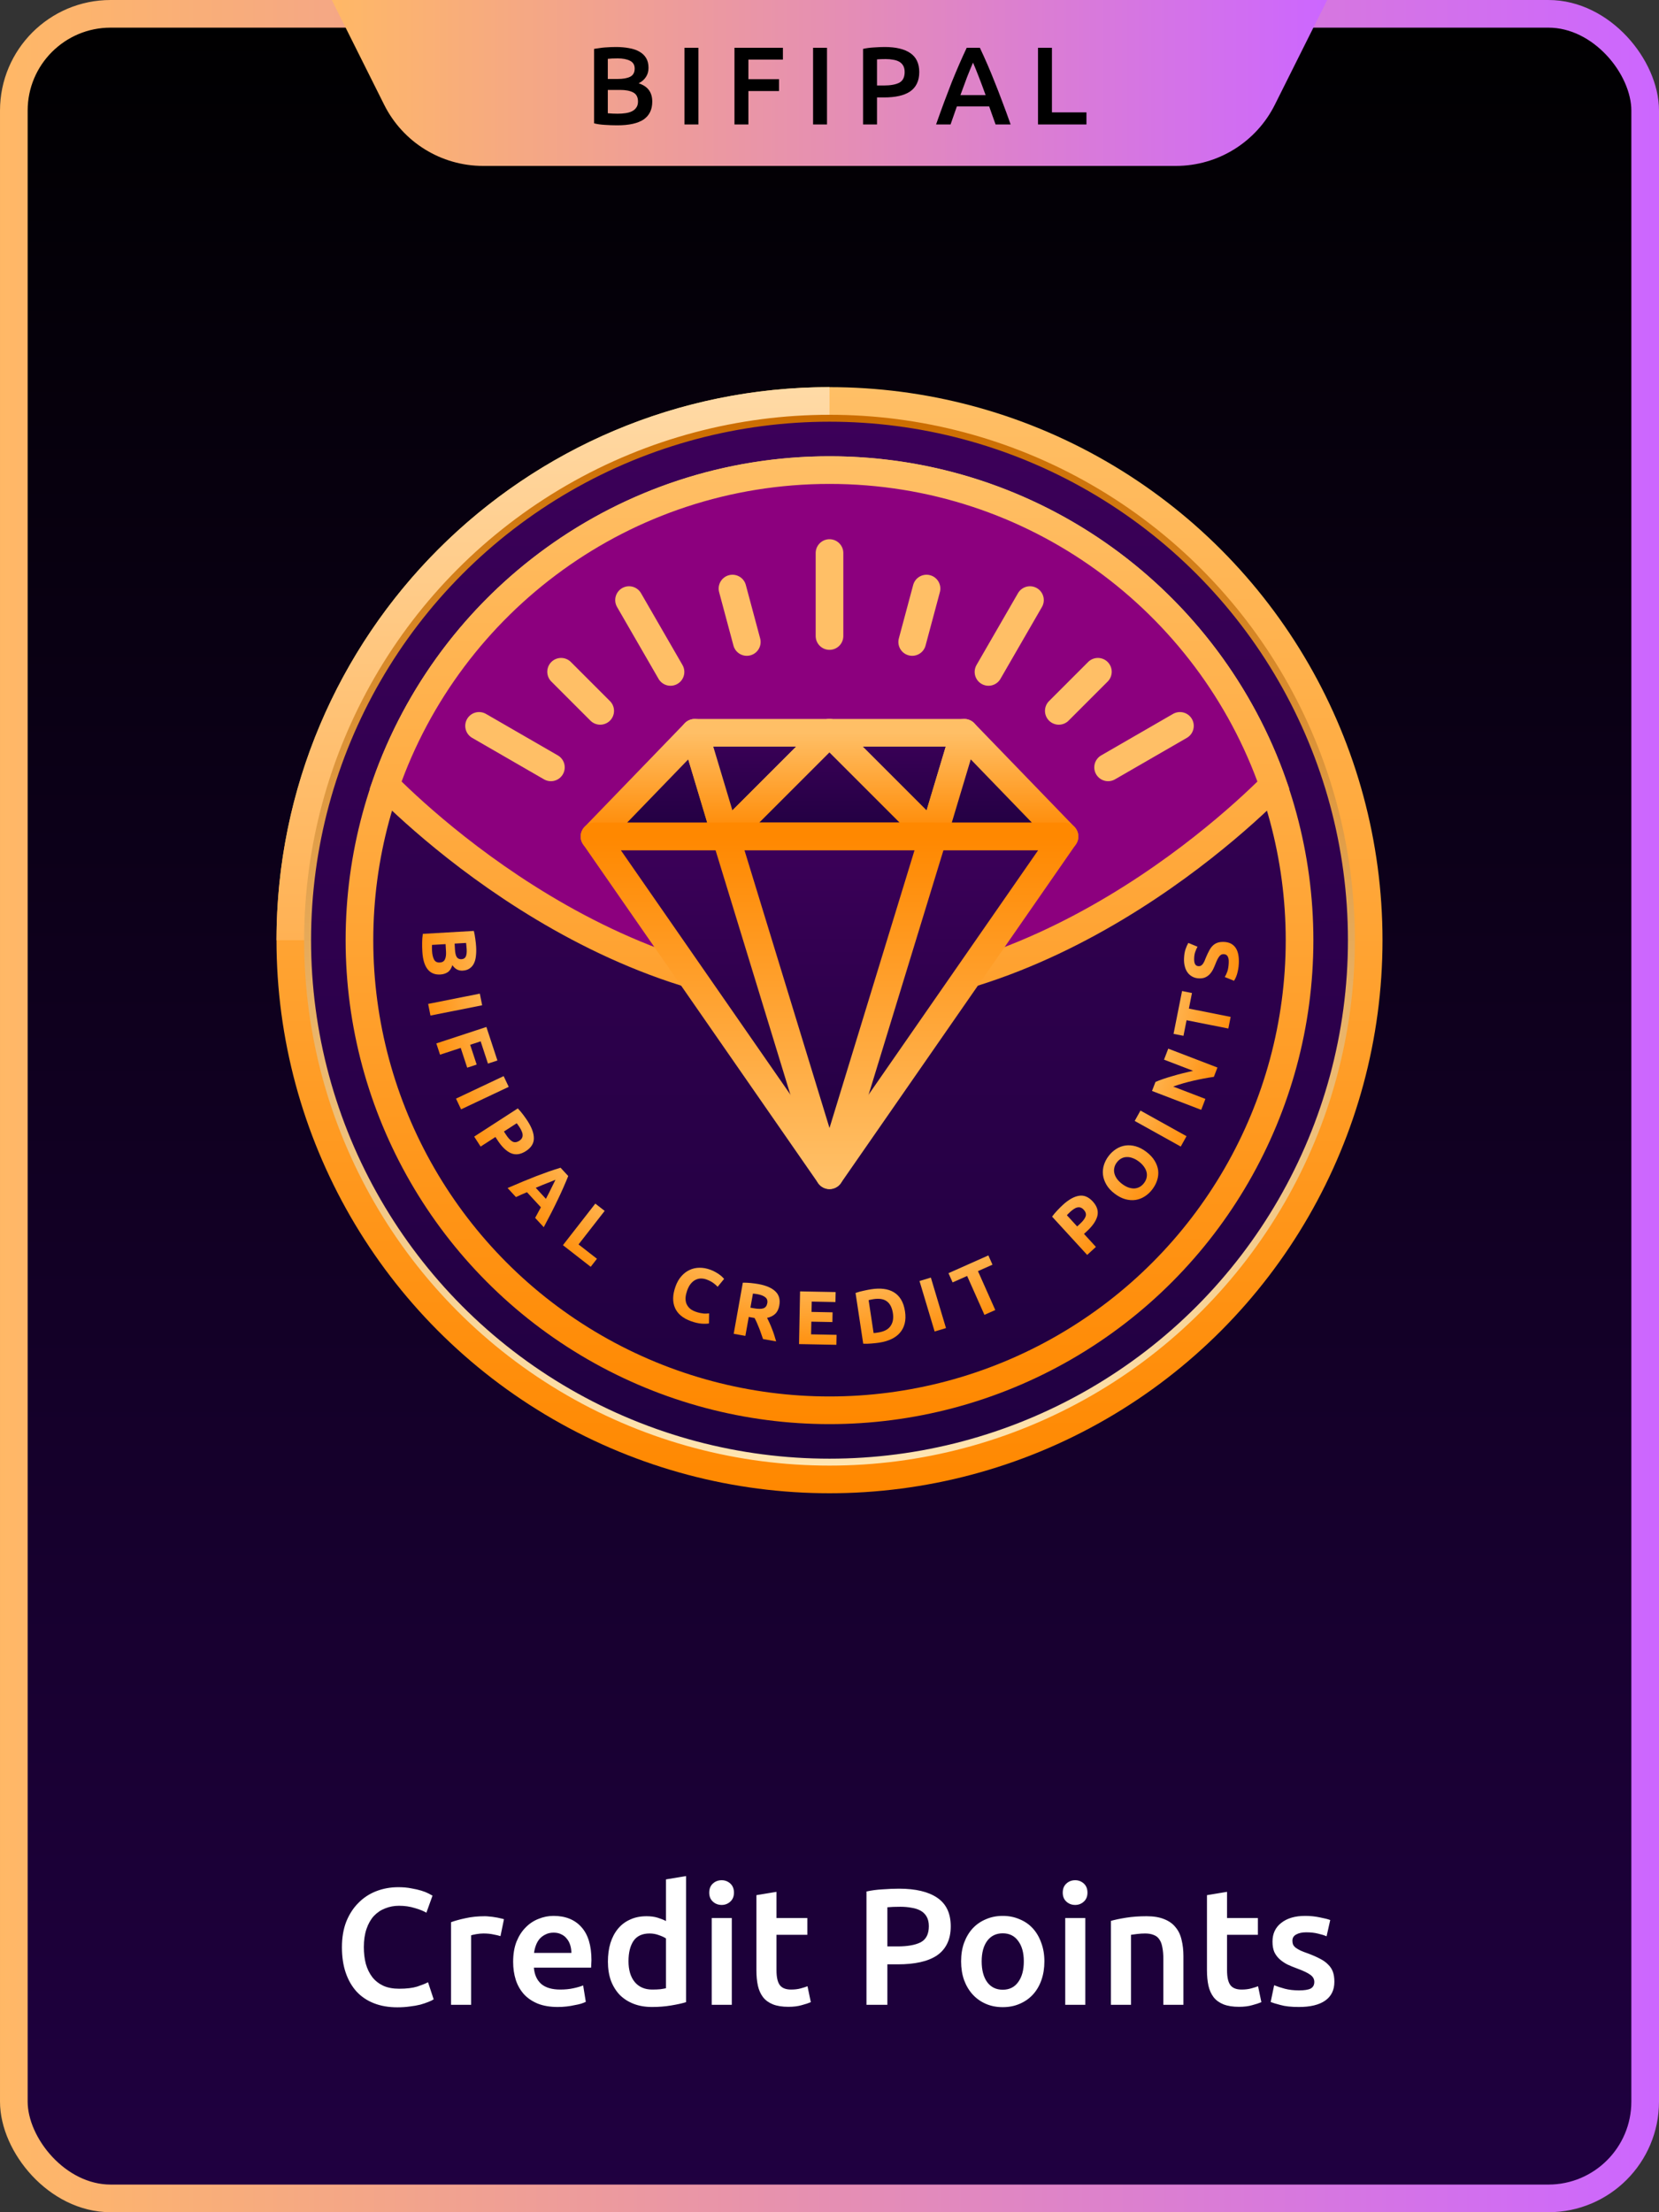 <svg width="120" height="160" viewBox="0 0 120 160" fill="none" xmlns="http://www.w3.org/2000/svg">
<rect x="0" y="0" width="120" height="160" fill="#333333" stroke="none"/>
<rect x="1" y="1" width="118" height="158" rx="7" fill="url(#paint0_linear_96_374)" stroke="url(#paint1_linear_96_374)" stroke-width="2"/>
<g clip-path="url(#clip0_96_374)">
<circle cx="60" cy="68" r="40" fill="url(#paint2_linear_96_374)"/>
<path d="M60 68H20C20 45.909 37.909 28 60 28V68Z" fill="url(#paint3_linear_96_374)"/>
<circle cx="60" cy="68" r="37.75" fill="url(#paint4_linear_96_374)" stroke="url(#paint5_linear_96_374)" stroke-width="0.5"/>
<circle cx="60" cy="68" r="34" fill="url(#paint6_linear_96_374)" stroke="url(#paint7_linear_96_374)" stroke-width="2"/>
<path d="M60 72C51.029 72 42.912 68.125 36.991 64.188C34.039 62.225 31.655 60.261 30.011 58.789C29.189 58.054 28.553 57.443 28.125 57.017C28.039 56.932 27.962 56.855 27.893 56.785C32.527 43.517 45.153 34 60 34C74.847 34 87.473 43.517 92.107 56.785C92.038 56.855 91.961 56.932 91.876 57.017C91.447 57.443 90.811 58.054 89.989 58.789C88.345 60.261 85.961 62.225 83.009 64.188C77.088 68.125 68.971 72 60 72Z" fill="#8C007E" stroke="url(#paint8_linear_96_374)" stroke-width="2"/>
<path d="M60 40V46" stroke="#FFBF66" stroke-width="2" stroke-linecap="round" stroke-linejoin="round"/>
<path d="M85.348 52.5L80.152 55.5" stroke="#FFBF66" stroke-width="2" stroke-linecap="round" stroke-linejoin="round"/>
<path d="M34.652 52.5L39.848 55.5" stroke="#FFBF66" stroke-width="2" stroke-linecap="round" stroke-linejoin="round"/>
<path d="M67.018 42.568L65.982 46.432" stroke="#FFBF66" stroke-width="2" stroke-linecap="round" stroke-linejoin="round"/>
<path d="M79.414 48.586L76.586 51.414" stroke="#FFBF66" stroke-width="2" stroke-linecap="round" stroke-linejoin="round"/>
<path d="M40.586 48.586L43.414 51.414" stroke="#FFBF66" stroke-width="2" stroke-linecap="round" stroke-linejoin="round"/>
<path d="M52.982 42.568L54.018 46.432" stroke="#FFBF66" stroke-width="2" stroke-linecap="round" stroke-linejoin="round"/>
<path d="M45.5 43.402L48.5 48.598" stroke="#FFBF66" stroke-width="2" stroke-linecap="round" stroke-linejoin="round"/>
<path d="M74.5 43.402L71.5 48.598" stroke="#FFBF66" stroke-width="2" stroke-linecap="round" stroke-linejoin="round"/>
<path d="M50.25 53L52.5 60.5H43L50.25 53Z" fill="url(#paint9_linear_96_374)" stroke="url(#paint10_linear_96_374)" stroke-width="2" stroke-linejoin="round"/>
<path d="M50.25 53H60L52.5 60.5L50.25 53Z" fill="url(#paint11_linear_96_374)" stroke="url(#paint12_linear_96_374)" stroke-width="2" stroke-linejoin="round"/>
<path d="M60 53L67.5 60.5H52.5L60 53Z" fill="url(#paint13_linear_96_374)" stroke="url(#paint14_linear_96_374)" stroke-width="2" stroke-linejoin="round"/>
<path d="M60 53H69.75L67.5 60.5L60 53Z" fill="url(#paint15_linear_96_374)" stroke="url(#paint16_linear_96_374)" stroke-width="2" stroke-linejoin="round"/>
<path d="M69.75 53L77 60.5H67.5L69.75 53Z" fill="url(#paint17_linear_96_374)" stroke="url(#paint18_linear_96_374)" stroke-width="2" stroke-linejoin="round"/>
<path d="M43 60.5H77L60 85L43 60.5Z" fill="url(#paint19_linear_96_374)" stroke="url(#paint20_linear_96_374)" stroke-width="2" stroke-linejoin="round"/>
<path d="M52.5 60.5H67.5L60 85L52.5 60.5Z" fill="url(#paint21_linear_96_374)" stroke="url(#paint22_linear_96_374)" stroke-width="2" stroke-linejoin="round"/>
<path d="M30.548 68.817C30.536 68.608 30.531 68.399 30.534 68.19C30.533 67.984 30.549 67.768 30.584 67.542L34.274 67.329C34.317 67.502 34.352 67.693 34.379 67.901C34.409 68.108 34.43 68.302 34.44 68.481C34.454 68.723 34.449 68.945 34.423 69.149C34.403 69.356 34.354 69.535 34.278 69.686C34.203 69.837 34.098 69.957 33.963 70.046C33.833 70.138 33.667 70.19 33.465 70.201C33.161 70.219 32.913 70.087 32.721 69.804C32.643 70.051 32.528 70.223 32.376 70.32C32.224 70.417 32.048 70.471 31.851 70.482C31.452 70.505 31.143 70.376 30.925 70.095C30.707 69.818 30.581 69.392 30.548 68.817ZM32.23 68.284L31.247 68.341C31.244 68.404 31.242 68.472 31.243 68.545C31.243 68.619 31.246 68.699 31.251 68.787C31.266 69.043 31.315 69.248 31.397 69.401C31.479 69.555 31.619 69.625 31.817 69.614C31.993 69.604 32.113 69.531 32.179 69.395C32.248 69.258 32.276 69.068 32.261 68.822L32.23 68.284ZM32.884 68.246L32.908 68.664C32.923 68.927 32.967 69.114 33.039 69.224C33.116 69.333 33.229 69.383 33.379 69.375C33.533 69.366 33.637 69.301 33.693 69.18C33.748 69.059 33.769 68.886 33.756 68.659C33.752 68.585 33.745 68.507 33.737 68.423C33.732 68.339 33.724 68.264 33.713 68.198L32.884 68.246Z" fill="url(#paint23_linear_96_374)"/>
<path d="M34.708 71.866L34.875 72.708L31.136 73.45L30.969 72.609L34.708 71.866Z" fill="url(#paint24_linear_96_374)"/>
<path d="M31.561 75.466L35.182 74.276L35.979 76.7L35.295 76.925L34.766 75.316L34.008 75.565L34.479 76.996L33.794 77.221L33.324 75.79L31.829 76.281L31.561 75.466Z" fill="url(#paint25_linear_96_374)"/>
<path d="M36.43 77.831L36.797 78.607L33.35 80.234L32.984 79.458L36.43 77.831Z" fill="url(#paint26_linear_96_374)"/>
<path d="M38.158 81.073C38.467 81.551 38.619 81.972 38.615 82.337C38.614 82.7 38.423 83.005 38.041 83.252C37.656 83.501 37.294 83.551 36.954 83.404C36.617 83.255 36.294 82.94 35.983 82.46L35.837 82.234L34.765 82.927L34.3 82.206L37.454 80.166C37.586 80.303 37.715 80.456 37.841 80.623C37.967 80.791 38.073 80.941 38.158 81.073ZM37.574 81.517C37.54 81.464 37.505 81.413 37.468 81.363C37.433 81.315 37.402 81.274 37.375 81.239L36.451 81.837L36.597 82.063C36.759 82.312 36.914 82.478 37.063 82.561C37.213 82.643 37.38 82.625 37.565 82.505C37.654 82.447 37.717 82.383 37.754 82.311C37.792 82.242 37.808 82.166 37.802 82.083C37.802 82 37.779 81.912 37.736 81.818C37.696 81.722 37.642 81.621 37.574 81.517Z" fill="url(#paint27_linear_96_374)"/>
<path d="M38.708 88.084C38.778 87.964 38.846 87.839 38.914 87.706C38.984 87.577 39.054 87.447 39.124 87.318L38.117 86.227C37.982 86.286 37.846 86.344 37.709 86.401C37.574 86.46 37.445 86.52 37.32 86.58L36.716 85.925C37.115 85.752 37.486 85.594 37.829 85.452C38.172 85.31 38.497 85.179 38.806 85.059C39.117 84.942 39.413 84.833 39.694 84.733C39.981 84.633 40.265 84.54 40.546 84.456L41.102 85.058C40.993 85.328 40.877 85.603 40.754 85.881C40.634 86.156 40.502 86.443 40.358 86.74C40.216 87.041 40.06 87.356 39.892 87.687C39.723 88.018 39.536 88.375 39.331 88.758L38.708 88.084ZM40.177 85.328C40.124 85.352 40.05 85.383 39.955 85.421C39.86 85.458 39.751 85.502 39.627 85.551C39.503 85.601 39.366 85.655 39.215 85.714C39.068 85.775 38.913 85.841 38.752 85.909L39.487 86.706C39.569 86.551 39.646 86.402 39.719 86.26C39.792 86.117 39.857 85.985 39.914 85.863C39.973 85.743 40.026 85.637 40.071 85.546C40.116 85.454 40.151 85.382 40.177 85.328Z" fill="url(#paint28_linear_96_374)"/>
<path d="M43.179 91.042L42.727 91.623L40.718 90.058L43.06 87.052L43.737 87.579L41.847 90.004L43.179 91.042Z" fill="url(#paint29_linear_96_374)"/>
<path d="M49.984 95.557C49.4 95.348 49.013 95.026 48.822 94.591C48.635 94.158 48.648 93.643 48.862 93.046C48.968 92.749 49.109 92.502 49.285 92.304C49.463 92.102 49.661 91.951 49.88 91.851C50.1 91.746 50.337 91.693 50.592 91.691C50.846 91.688 51.104 91.734 51.366 91.828C51.518 91.882 51.652 91.944 51.767 92.013C51.884 92.078 51.984 92.143 52.066 92.207C52.149 92.268 52.216 92.325 52.267 92.379C52.318 92.432 52.354 92.472 52.376 92.499L51.909 93.068C51.82 92.97 51.708 92.874 51.575 92.779C51.444 92.686 51.286 92.606 51.1 92.539C50.975 92.494 50.846 92.471 50.71 92.469C50.578 92.469 50.448 92.498 50.322 92.558C50.2 92.616 50.085 92.707 49.978 92.832C49.871 92.957 49.78 93.124 49.706 93.331C49.647 93.496 49.608 93.658 49.591 93.815C49.578 93.97 49.593 94.114 49.635 94.246C49.681 94.379 49.758 94.5 49.867 94.609C49.977 94.715 50.126 94.801 50.312 94.868C50.43 94.91 50.537 94.941 50.636 94.961C50.734 94.98 50.822 94.994 50.901 95.003C50.981 95.008 51.053 95.009 51.116 95.004C51.18 95 51.238 94.995 51.291 94.991L51.282 95.718C51.143 95.746 50.96 95.751 50.733 95.732C50.506 95.713 50.257 95.654 49.984 95.557Z" fill="url(#paint30_linear_96_374)"/>
<path d="M54.848 92.869C55.411 92.97 55.824 93.148 56.088 93.404C56.352 93.656 56.446 93.993 56.37 94.416C56.323 94.679 56.224 94.883 56.071 95.027C55.923 95.168 55.727 95.265 55.483 95.318C55.542 95.426 55.602 95.548 55.663 95.686C55.724 95.82 55.783 95.961 55.839 96.108C55.898 96.253 55.953 96.405 56.003 96.562C56.054 96.717 56.099 96.868 56.14 97.017L55.192 96.848C55.146 96.713 55.097 96.576 55.048 96.436C55.002 96.298 54.952 96.162 54.897 96.029C54.846 95.897 54.794 95.773 54.741 95.655C54.688 95.534 54.633 95.424 54.576 95.324L54.16 95.249L53.914 96.619L53.07 96.468L53.731 92.77C53.922 92.767 54.116 92.776 54.313 92.796C54.514 92.817 54.693 92.842 54.848 92.869ZM54.768 93.598C54.706 93.587 54.65 93.579 54.599 93.574C54.551 93.569 54.506 93.564 54.462 93.56L54.28 94.578L54.518 94.621C54.836 94.677 55.07 94.678 55.221 94.624C55.373 94.569 55.465 94.446 55.5 94.254C55.533 94.07 55.486 93.928 55.358 93.827C55.235 93.723 55.038 93.647 54.768 93.598Z" fill="url(#paint31_linear_96_374)"/>
<path d="M57.797 97.212L57.871 93.401L60.444 93.45L60.43 94.171L58.715 94.138L58.7 94.885L60.223 94.915L60.21 95.619L58.687 95.589L58.669 96.508L60.511 96.543L60.497 97.264L57.797 97.212Z" fill="url(#paint32_linear_96_374)"/>
<path d="M63.19 96.413C63.231 96.411 63.277 96.408 63.328 96.404C63.382 96.396 63.446 96.386 63.518 96.375C63.942 96.311 64.24 96.156 64.41 95.912C64.585 95.667 64.643 95.356 64.586 94.978C64.526 94.583 64.383 94.299 64.157 94.126C63.93 93.952 63.605 93.898 63.181 93.962C63.123 93.971 63.063 93.981 63.002 93.995C62.941 94.004 62.883 94.016 62.83 94.032L63.19 96.413ZM65.462 94.846C65.511 95.172 65.504 95.465 65.439 95.723C65.374 95.981 65.259 96.204 65.095 96.392C64.934 96.58 64.726 96.734 64.47 96.854C64.213 96.974 63.919 97.06 63.585 97.11C63.433 97.133 63.254 97.153 63.049 97.169C62.844 97.189 62.641 97.194 62.439 97.184L61.884 93.513C62.074 93.447 62.273 93.393 62.482 93.35C62.694 93.303 62.876 93.268 63.028 93.245C63.351 93.196 63.648 93.188 63.92 93.221C64.195 93.254 64.439 93.334 64.651 93.461C64.864 93.588 65.039 93.766 65.177 93.993C65.315 94.221 65.41 94.505 65.462 94.846Z" fill="url(#paint33_linear_96_374)"/>
<path d="M66.51 92.65L67.332 92.403L68.426 96.055L67.604 96.301L66.51 92.65Z" fill="url(#paint34_linear_96_374)"/>
<path d="M71.491 90.799L71.789 91.468L70.739 91.935L71.991 94.749L71.207 95.098L69.955 92.284L68.904 92.751L68.607 92.083L71.491 90.799Z" fill="url(#paint35_linear_96_374)"/>
<path d="M76.876 87.147C77.295 86.763 77.685 86.543 78.046 86.486C78.404 86.426 78.737 86.564 79.044 86.899C79.353 87.237 79.464 87.586 79.376 87.945C79.285 88.302 79.029 88.674 78.607 89.06L78.408 89.242L79.27 90.183L78.638 90.763L76.1 87.993C76.213 87.84 76.342 87.687 76.486 87.535C76.63 87.383 76.76 87.254 76.876 87.147ZM77.411 87.65C77.365 87.692 77.32 87.735 77.277 87.78C77.236 87.822 77.201 87.86 77.171 87.892L77.914 88.703L78.113 88.521C78.332 88.32 78.469 88.139 78.526 87.978C78.582 87.817 78.536 87.656 78.387 87.494C78.315 87.415 78.241 87.364 78.164 87.34C78.09 87.313 78.013 87.31 77.931 87.33C77.85 87.344 77.767 87.381 77.681 87.439C77.593 87.495 77.503 87.565 77.411 87.65Z" fill="url(#paint36_linear_96_374)"/>
<path d="M81.157 85.624C81.306 85.737 81.454 85.822 81.6 85.878C81.749 85.931 81.892 85.957 82.031 85.957C82.169 85.951 82.299 85.917 82.421 85.853C82.543 85.79 82.653 85.694 82.751 85.565C82.846 85.44 82.909 85.31 82.937 85.175C82.968 85.037 82.967 84.903 82.934 84.771C82.9 84.635 82.836 84.503 82.743 84.377C82.652 84.248 82.532 84.127 82.384 84.014C82.235 83.9 82.086 83.817 81.938 83.764C81.789 83.706 81.645 83.679 81.507 83.685C81.369 83.685 81.237 83.719 81.113 83.785C80.99 83.849 80.882 83.944 80.786 84.069C80.688 84.197 80.626 84.33 80.601 84.467C80.572 84.602 80.574 84.737 80.609 84.874C80.642 85.006 80.706 85.137 80.799 85.268C80.892 85.394 81.012 85.513 81.157 85.624ZM82.92 83.309C83.18 83.507 83.379 83.721 83.517 83.95C83.655 84.175 83.74 84.406 83.772 84.642C83.801 84.876 83.778 85.112 83.703 85.35C83.63 85.585 83.512 85.809 83.35 86.022C83.193 86.229 83.01 86.399 82.803 86.531C82.596 86.664 82.375 86.749 82.139 86.786C81.9 86.821 81.653 86.803 81.398 86.733C81.14 86.661 80.881 86.526 80.621 86.328C80.362 86.131 80.165 85.917 80.032 85.686C79.896 85.453 79.813 85.217 79.783 84.978C79.755 84.736 79.777 84.499 79.847 84.267C79.92 84.032 80.033 83.814 80.187 83.613C80.344 83.405 80.527 83.236 80.734 83.103C80.941 82.97 81.164 82.886 81.402 82.851C81.641 82.817 81.889 82.835 82.148 82.907C82.403 82.978 82.66 83.111 82.92 83.309Z" fill="url(#paint37_linear_96_374)"/>
<path d="M82.076 81.073L82.493 80.323L85.824 82.176L85.407 82.926L82.076 81.073Z" fill="url(#paint38_linear_96_374)"/>
<path d="M87.803 77.882C87.308 77.956 86.81 78.049 86.311 78.164C85.811 78.279 85.327 78.419 84.859 78.585L87.19 79.48L86.887 80.27L83.328 78.904L83.579 78.252C83.735 78.183 83.921 78.111 84.138 78.037C84.355 77.963 84.585 77.892 84.827 77.824C85.067 77.751 85.315 77.684 85.571 77.621C85.823 77.557 86.065 77.498 86.298 77.446L84.197 76.64L84.503 75.844L88.061 77.21L87.803 77.882Z" fill="url(#paint39_linear_96_374)"/>
<path d="M85.502 71.677L86.219 71.82L85.995 72.947L89.016 73.547L88.849 74.389L85.828 73.789L85.604 74.916L84.886 74.774L85.502 71.677Z" fill="url(#paint40_linear_96_374)"/>
<path d="M88.877 69.642C88.883 69.522 88.878 69.422 88.863 69.345C88.844 69.263 88.819 69.198 88.788 69.149C88.754 69.1 88.713 69.065 88.666 69.044C88.619 69.024 88.567 69.013 88.508 69.01C88.383 69.005 88.278 69.059 88.193 69.173C88.103 69.287 88.005 69.484 87.898 69.766C87.849 69.889 87.794 70.011 87.734 70.133C87.67 70.255 87.594 70.364 87.505 70.46C87.413 70.555 87.305 70.631 87.182 70.688C87.054 70.745 86.903 70.77 86.727 70.762C86.551 70.755 86.395 70.715 86.259 70.643C86.119 70.571 86.002 70.473 85.908 70.348C85.814 70.222 85.745 70.073 85.701 69.898C85.654 69.724 85.634 69.529 85.644 69.312C85.654 69.056 85.691 68.836 85.754 68.651C85.817 68.467 85.884 68.315 85.955 68.197L86.621 68.473C86.561 68.577 86.508 68.694 86.463 68.824C86.413 68.951 86.385 69.105 86.377 69.289C86.368 69.494 86.391 69.643 86.446 69.737C86.497 69.828 86.581 69.875 86.698 69.88C86.768 69.883 86.827 69.869 86.876 69.838C86.925 69.807 86.971 69.763 87.014 69.707C87.053 69.646 87.091 69.578 87.127 69.502C87.16 69.423 87.195 69.336 87.232 69.242C87.314 69.048 87.394 68.879 87.474 68.735C87.549 68.592 87.637 68.474 87.736 68.383C87.836 68.288 87.951 68.22 88.081 68.177C88.211 68.135 88.368 68.118 88.551 68.126C88.906 68.141 89.178 68.277 89.365 68.535C89.549 68.792 89.63 69.172 89.608 69.674C89.601 69.842 89.584 69.994 89.556 70.128C89.532 70.263 89.503 70.383 89.469 70.488C89.435 70.589 89.4 70.678 89.364 70.753C89.328 70.825 89.294 70.886 89.263 70.936L88.592 70.665C88.659 70.554 88.722 70.418 88.78 70.255C88.835 70.088 88.867 69.884 88.877 69.642Z" fill="url(#paint41_linear_96_374)"/>
</g>
<path d="M24 0H96L92.211 7.578C90.856 10.288 88.086 12 85.056 12H34.944C31.914 12 29.144 10.288 27.789 7.578L24 0Z" fill="url(#paint42_linear_96_374)"/>
<path d="M44.644 9.064C44.351 9.064 44.055 9.053 43.756 9.032C43.458 9.016 43.196 8.979 42.972 8.92V3.536C43.09 3.515 43.215 3.496 43.348 3.48C43.482 3.459 43.618 3.443 43.756 3.432C43.895 3.421 44.031 3.413 44.164 3.408C44.303 3.403 44.434 3.4 44.556 3.4C44.892 3.4 45.204 3.427 45.492 3.48C45.78 3.528 46.028 3.611 46.236 3.728C46.45 3.845 46.615 4 46.732 4.192C46.85 4.384 46.908 4.621 46.908 4.904C46.908 5.165 46.844 5.389 46.716 5.576C46.594 5.763 46.42 5.912 46.196 6.024C46.532 6.136 46.78 6.301 46.94 6.52C47.1 6.739 47.18 7.016 47.18 7.352C47.18 7.923 46.972 8.352 46.556 8.64C46.14 8.923 45.503 9.064 44.644 9.064ZM43.964 6.504V8.192C44.076 8.203 44.196 8.211 44.324 8.216C44.452 8.221 44.57 8.224 44.676 8.224C44.884 8.224 45.076 8.211 45.252 8.184C45.434 8.157 45.588 8.112 45.716 8.048C45.85 7.979 45.954 7.888 46.028 7.776C46.108 7.664 46.148 7.52 46.148 7.344C46.148 7.029 46.034 6.811 45.804 6.688C45.575 6.565 45.258 6.504 44.852 6.504H43.964ZM43.964 5.712H44.676C45.06 5.712 45.362 5.659 45.58 5.552C45.799 5.44 45.908 5.243 45.908 4.96C45.908 4.693 45.794 4.504 45.564 4.392C45.34 4.28 45.047 4.224 44.684 4.224C44.53 4.224 44.391 4.227 44.268 4.232C44.151 4.237 44.05 4.245 43.964 4.256V5.712ZM49.51 3.456H50.518V9H49.51V3.456ZM53.126 9V3.456H56.63V4.312H54.134V5.728H56.35V6.584H54.134V9H53.126ZM58.812 3.456H59.82V9H58.812V3.456ZM63.996 3.4C64.802 3.4 65.418 3.547 65.844 3.84C66.276 4.133 66.492 4.592 66.492 5.216C66.492 5.541 66.434 5.821 66.316 6.056C66.204 6.285 66.039 6.475 65.82 6.624C65.602 6.768 65.335 6.875 65.02 6.944C64.706 7.013 64.346 7.048 63.94 7.048H63.436V9H62.428V3.536C62.663 3.483 62.922 3.448 63.204 3.432C63.492 3.411 63.756 3.4 63.996 3.4ZM64.068 4.272C63.812 4.272 63.602 4.28 63.436 4.296V6.184H63.924C64.41 6.184 64.783 6.117 65.044 5.984C65.306 5.845 65.436 5.587 65.436 5.208C65.436 5.027 65.402 4.875 65.332 4.752C65.263 4.629 65.167 4.533 65.044 4.464C64.922 4.395 64.775 4.347 64.604 4.32C64.439 4.288 64.26 4.272 64.068 4.272ZM72.013 9C71.939 8.781 71.861 8.565 71.781 8.352C71.701 8.139 71.624 7.92 71.549 7.696H69.213C69.139 7.92 69.061 8.141 68.981 8.36C68.907 8.573 68.832 8.787 68.757 9H67.709C67.917 8.408 68.115 7.861 68.301 7.36C68.488 6.859 68.669 6.384 68.845 5.936C69.027 5.488 69.205 5.061 69.381 4.656C69.557 4.251 69.739 3.851 69.925 3.456H70.877C71.064 3.851 71.245 4.251 71.421 4.656C71.597 5.061 71.773 5.488 71.949 5.936C72.131 6.384 72.315 6.859 72.501 7.36C72.693 7.861 72.893 8.408 73.101 9H72.013ZM70.381 4.528C70.259 4.811 70.117 5.155 69.957 5.56C69.803 5.965 69.64 6.405 69.469 6.88H71.293C71.123 6.405 70.957 5.963 70.797 5.552C70.637 5.141 70.499 4.8 70.381 4.528ZM78.586 8.128V9H75.082V3.456H76.09V8.128H78.586Z" fill="black"/>
<path d="M28.741 145.18C28.117 145.18 27.557 145.084 27.061 144.892C26.565 144.7 26.145 144.42 25.801 144.052C25.457 143.676 25.193 143.22 25.009 142.684C24.825 142.148 24.733 141.532 24.733 140.836C24.733 140.14 24.837 139.524 25.045 138.988C25.261 138.452 25.553 138 25.921 137.632C26.289 137.256 26.721 136.972 27.217 136.78C27.713 136.588 28.245 136.492 28.813 136.492C29.157 136.492 29.469 136.52 29.749 136.576C30.029 136.624 30.273 136.68 30.481 136.744C30.689 136.808 30.861 136.876 30.997 136.948C31.133 137.02 31.229 137.072 31.285 137.104L30.841 138.34C30.649 138.22 30.373 138.108 30.013 138.004C29.661 137.892 29.277 137.836 28.861 137.836C28.501 137.836 28.165 137.9 27.853 138.028C27.541 138.148 27.269 138.332 27.037 138.58C26.813 138.828 26.637 139.14 26.509 139.516C26.381 139.892 26.317 140.328 26.317 140.824C26.317 141.264 26.365 141.668 26.461 142.036C26.565 142.404 26.721 142.724 26.929 142.996C27.137 143.26 27.401 143.468 27.721 143.62C28.041 143.764 28.425 143.836 28.873 143.836C29.409 143.836 29.845 143.784 30.181 143.68C30.517 143.568 30.777 143.464 30.961 143.368L31.369 144.604C31.273 144.668 31.141 144.732 30.973 144.796C30.813 144.86 30.621 144.924 30.397 144.988C30.173 145.044 29.921 145.088 29.641 145.12C29.361 145.16 29.061 145.18 28.741 145.18ZM36.201 140.032C36.081 139.992 35.913 139.952 35.697 139.912C35.489 139.864 35.245 139.84 34.965 139.84C34.805 139.84 34.633 139.856 34.449 139.888C34.273 139.92 34.149 139.948 34.077 139.972V145H32.625V139.024C32.905 138.92 33.253 138.824 33.669 138.736C34.093 138.64 34.561 138.592 35.073 138.592C35.169 138.592 35.281 138.6 35.409 138.616C35.537 138.624 35.665 138.64 35.793 138.664C35.921 138.68 36.045 138.704 36.165 138.736C36.285 138.76 36.381 138.784 36.453 138.808L36.201 140.032ZM37.117 141.892C37.117 141.34 37.197 140.856 37.357 140.44C37.525 140.024 37.745 139.68 38.017 139.408C38.289 139.128 38.601 138.92 38.953 138.784C39.305 138.64 39.665 138.568 40.033 138.568C40.897 138.568 41.569 138.836 42.049 139.372C42.537 139.908 42.781 140.708 42.781 141.772C42.781 141.852 42.777 141.944 42.769 142.048C42.769 142.144 42.765 142.232 42.757 142.312H38.617C38.657 142.816 38.833 143.208 39.145 143.488C39.465 143.76 39.925 143.896 40.525 143.896C40.877 143.896 41.197 143.864 41.485 143.8C41.781 143.736 42.013 143.668 42.181 143.596L42.373 144.784C42.293 144.824 42.181 144.868 42.037 144.916C41.901 144.956 41.741 144.992 41.557 145.024C41.381 145.064 41.189 145.096 40.981 145.12C40.773 145.144 40.561 145.156 40.345 145.156C39.793 145.156 39.313 145.076 38.905 144.916C38.497 144.748 38.161 144.52 37.897 144.232C37.633 143.936 37.437 143.592 37.309 143.2C37.181 142.8 37.117 142.364 37.117 141.892ZM41.329 141.244C41.329 141.044 41.301 140.856 41.245 140.68C41.189 140.496 41.105 140.34 40.993 140.212C40.889 140.076 40.757 139.972 40.597 139.9C40.445 139.82 40.261 139.78 40.045 139.78C39.821 139.78 39.625 139.824 39.457 139.912C39.289 139.992 39.145 140.1 39.025 140.236C38.913 140.372 38.825 140.528 38.761 140.704C38.697 140.88 38.653 141.06 38.629 141.244H41.329ZM45.461 141.844C45.461 142.484 45.612 142.988 45.916 143.356C46.221 143.716 46.641 143.896 47.176 143.896C47.408 143.896 47.605 143.888 47.764 143.872C47.932 143.848 48.069 143.824 48.172 143.8V140.2C48.044 140.112 47.873 140.032 47.657 139.96C47.449 139.88 47.224 139.84 46.984 139.84C46.456 139.84 46.069 140.02 45.821 140.38C45.581 140.74 45.461 141.228 45.461 141.844ZM49.624 144.808C49.337 144.896 48.972 144.976 48.532 145.048C48.1 145.12 47.645 145.156 47.164 145.156C46.669 145.156 46.224 145.08 45.833 144.928C45.441 144.776 45.105 144.56 44.825 144.28C44.553 143.992 44.34 143.648 44.188 143.248C44.044 142.84 43.972 142.384 43.972 141.88C43.972 141.384 44.032 140.936 44.153 140.536C44.281 140.128 44.465 139.78 44.705 139.492C44.944 139.204 45.236 138.984 45.581 138.832C45.925 138.672 46.321 138.592 46.769 138.592C47.072 138.592 47.34 138.628 47.572 138.7C47.804 138.772 48.005 138.852 48.172 138.94V135.928L49.624 135.688V144.808ZM52.933 145H51.481V138.724H52.933V145ZM53.089 136.888C53.089 137.16 53.001 137.376 52.825 137.536C52.649 137.696 52.441 137.776 52.201 137.776C51.953 137.776 51.741 137.696 51.565 137.536C51.389 137.376 51.301 137.16 51.301 136.888C51.301 136.608 51.389 136.388 51.565 136.228C51.741 136.068 51.953 135.988 52.201 135.988C52.441 135.988 52.649 136.068 52.825 136.228C53.001 136.388 53.089 136.608 53.089 136.888ZM54.713 137.068L56.165 136.828V138.724H58.397V139.936H56.165V142.492C56.165 142.996 56.245 143.356 56.405 143.572C56.565 143.788 56.837 143.896 57.221 143.896C57.485 143.896 57.717 143.868 57.917 143.812C58.125 143.756 58.289 143.704 58.409 143.656L58.649 144.808C58.481 144.88 58.261 144.952 57.989 145.024C57.717 145.104 57.397 145.144 57.029 145.144C56.581 145.144 56.205 145.084 55.901 144.964C55.605 144.844 55.369 144.672 55.193 144.448C55.017 144.216 54.893 143.94 54.821 143.62C54.749 143.292 54.713 142.92 54.713 142.504V137.068ZM65.026 136.6C66.234 136.6 67.158 136.82 67.798 137.26C68.446 137.7 68.77 138.388 68.77 139.324C68.77 139.812 68.682 140.232 68.506 140.584C68.338 140.928 68.09 141.212 67.762 141.436C67.434 141.652 67.034 141.812 66.562 141.916C66.09 142.02 65.55 142.072 64.942 142.072H64.186V145H62.674V136.804C63.026 136.724 63.414 136.672 63.838 136.648C64.27 136.616 64.666 136.6 65.026 136.6ZM65.134 137.908C64.75 137.908 64.434 137.92 64.186 137.944V140.776H64.918C65.646 140.776 66.206 140.676 66.598 140.476C66.99 140.268 67.186 139.88 67.186 139.312C67.186 139.04 67.134 138.812 67.03 138.628C66.926 138.444 66.782 138.3 66.598 138.196C66.414 138.092 66.194 138.02 65.938 137.98C65.69 137.932 65.422 137.908 65.134 137.908ZM75.543 141.856C75.543 142.352 75.471 142.804 75.327 143.212C75.183 143.62 74.979 143.968 74.715 144.256C74.451 144.544 74.131 144.768 73.755 144.928C73.387 145.088 72.979 145.168 72.531 145.168C72.083 145.168 71.675 145.088 71.307 144.928C70.939 144.768 70.623 144.544 70.359 144.256C70.095 143.968 69.887 143.62 69.735 143.212C69.591 142.804 69.519 142.352 69.519 141.856C69.519 141.36 69.591 140.912 69.735 140.512C69.887 140.104 70.095 139.756 70.359 139.468C70.631 139.18 70.951 138.96 71.319 138.808C71.687 138.648 72.091 138.568 72.531 138.568C72.971 138.568 73.375 138.648 73.743 138.808C74.119 138.96 74.439 139.18 74.703 139.468C74.967 139.756 75.171 140.104 75.315 140.512C75.467 140.912 75.543 141.36 75.543 141.856ZM74.055 141.856C74.055 141.232 73.919 140.74 73.647 140.38C73.383 140.012 73.011 139.828 72.531 139.828C72.051 139.828 71.675 140.012 71.403 140.38C71.139 140.74 71.007 141.232 71.007 141.856C71.007 142.488 71.139 142.988 71.403 143.356C71.675 143.724 72.051 143.908 72.531 143.908C73.011 143.908 73.383 143.724 73.647 143.356C73.919 142.988 74.055 142.488 74.055 141.856ZM78.503 145H77.051V138.724H78.503V145ZM78.659 136.888C78.659 137.16 78.571 137.376 78.395 137.536C78.219 137.696 78.011 137.776 77.771 137.776C77.523 137.776 77.311 137.696 77.135 137.536C76.959 137.376 76.871 137.16 76.871 136.888C76.871 136.608 76.959 136.388 77.135 136.228C77.311 136.068 77.523 135.988 77.771 135.988C78.011 135.988 78.219 136.068 78.395 136.228C78.571 136.388 78.659 136.608 78.659 136.888ZM80.356 138.928C80.636 138.848 81 138.772 81.448 138.7C81.896 138.628 82.392 138.592 82.936 138.592C83.448 138.592 83.876 138.664 84.22 138.808C84.564 138.944 84.836 139.14 85.036 139.396C85.244 139.644 85.388 139.948 85.468 140.308C85.556 140.66 85.6 141.048 85.6 141.472V145H84.148V141.7C84.148 141.364 84.124 141.08 84.076 140.848C84.036 140.608 83.964 140.416 83.86 140.272C83.764 140.12 83.628 140.012 83.452 139.948C83.284 139.876 83.076 139.84 82.828 139.84C82.644 139.84 82.452 139.852 82.252 139.876C82.052 139.9 81.904 139.92 81.808 139.936V145H80.356V138.928ZM87.303 137.068L88.755 136.828V138.724H90.987V139.936H88.755V142.492C88.755 142.996 88.835 143.356 88.995 143.572C89.155 143.788 89.427 143.896 89.811 143.896C90.075 143.896 90.307 143.868 90.507 143.812C90.715 143.756 90.879 143.704 90.999 143.656L91.239 144.808C91.071 144.88 90.851 144.952 90.579 145.024C90.307 145.104 89.987 145.144 89.619 145.144C89.171 145.144 88.795 145.084 88.491 144.964C88.195 144.844 87.959 144.672 87.783 144.448C87.607 144.216 87.483 143.94 87.411 143.62C87.339 143.292 87.303 142.92 87.303 142.504V137.068ZM93.963 143.956C94.347 143.956 94.627 143.912 94.803 143.824C94.979 143.728 95.067 143.568 95.067 143.344C95.067 143.136 94.971 142.964 94.779 142.828C94.595 142.692 94.287 142.544 93.855 142.384C93.591 142.288 93.347 142.188 93.123 142.084C92.907 141.972 92.719 141.844 92.559 141.7C92.399 141.556 92.271 141.384 92.175 141.184C92.087 140.976 92.043 140.724 92.043 140.428C92.043 139.852 92.255 139.4 92.679 139.072C93.103 138.736 93.679 138.568 94.407 138.568C94.775 138.568 95.127 138.604 95.463 138.676C95.799 138.74 96.051 138.804 96.219 138.868L95.955 140.044C95.795 139.972 95.591 139.908 95.343 139.852C95.095 139.788 94.807 139.756 94.479 139.756C94.183 139.756 93.943 139.808 93.759 139.912C93.575 140.008 93.483 140.16 93.483 140.368C93.483 140.472 93.499 140.564 93.531 140.644C93.571 140.724 93.635 140.8 93.723 140.872C93.811 140.936 93.927 141.004 94.071 141.076C94.215 141.14 94.391 141.208 94.599 141.28C94.943 141.408 95.235 141.536 95.475 141.664C95.715 141.784 95.911 141.924 96.063 142.084C96.223 142.236 96.339 142.412 96.411 142.612C96.483 142.812 96.519 143.052 96.519 143.332C96.519 143.932 96.295 144.388 95.847 144.7C95.407 145.004 94.775 145.156 93.951 145.156C93.399 145.156 92.955 145.108 92.619 145.012C92.283 144.924 92.047 144.852 91.911 144.796L92.163 143.584C92.379 143.672 92.635 143.756 92.931 143.836C93.235 143.916 93.579 143.956 93.963 143.956Z" fill="white"/>
<defs>
<linearGradient id="paint0_linear_96_374" x1="60" y1="0" x2="60" y2="160" gradientUnits="userSpaceOnUse">
<stop/>
<stop offset="1" stop-color="#200041"/>
</linearGradient>
<linearGradient id="paint1_linear_96_374" x1="0" y1="80" x2="120" y2="80" gradientUnits="userSpaceOnUse">
<stop stop-color="#FFB866"/>
<stop offset="1" stop-color="#CC66FF"/>
</linearGradient>
<linearGradient id="paint2_linear_96_374" x1="60" y1="28" x2="60" y2="108" gradientUnits="userSpaceOnUse">
<stop stop-color="#FFBF66"/>
<stop offset="1" stop-color="#FF8800"/>
</linearGradient>
<linearGradient id="paint3_linear_96_374" x1="60" y1="28" x2="60" y2="108" gradientUnits="userSpaceOnUse">
<stop stop-color="#FFDAA6"/>
<stop offset="1" stop-color="#FF8800"/>
</linearGradient>
<linearGradient id="paint4_linear_96_374" x1="60" y1="30" x2="60" y2="106" gradientUnits="userSpaceOnUse">
<stop stop-color="#3C0059"/>
<stop offset="1" stop-color="#200041"/>
</linearGradient>
<linearGradient id="paint5_linear_96_374" x1="60" y1="30" x2="60" y2="106" gradientUnits="userSpaceOnUse">
<stop stop-color="#CC6D00"/>
<stop offset="1" stop-color="#FFE6B3"/>
</linearGradient>
<linearGradient id="paint6_linear_96_374" x1="60" y1="33" x2="60" y2="103" gradientUnits="userSpaceOnUse">
<stop stop-color="#3C0059"/>
<stop offset="1" stop-color="#200040"/>
</linearGradient>
<linearGradient id="paint7_linear_96_374" x1="60" y1="33" x2="60" y2="103" gradientUnits="userSpaceOnUse">
<stop stop-color="#FFBF66"/>
<stop offset="1" stop-color="#FF8800"/>
</linearGradient>
<linearGradient id="paint8_linear_96_374" x1="60" y1="33" x2="60" y2="103" gradientUnits="userSpaceOnUse">
<stop stop-color="#FFBF66"/>
<stop offset="1" stop-color="#FF8800"/>
</linearGradient>
<linearGradient id="paint9_linear_96_374" x1="47.75" y1="53" x2="47.75" y2="60.5" gradientUnits="userSpaceOnUse">
<stop stop-color="#3C0059"/>
<stop offset="1" stop-color="#200040"/>
</linearGradient>
<linearGradient id="paint10_linear_96_374" x1="47.75" y1="53" x2="47.75" y2="60.5" gradientUnits="userSpaceOnUse">
<stop stop-color="#FFBF66"/>
<stop offset="1" stop-color="#FF8800"/>
</linearGradient>
<linearGradient id="paint11_linear_96_374" x1="55.125" y1="53" x2="55.125" y2="60.5" gradientUnits="userSpaceOnUse">
<stop stop-color="#3C0059"/>
<stop offset="1" stop-color="#200040"/>
</linearGradient>
<linearGradient id="paint12_linear_96_374" x1="55.125" y1="53" x2="55.125" y2="60.5" gradientUnits="userSpaceOnUse">
<stop stop-color="#FFBF66"/>
<stop offset="1" stop-color="#FF8800"/>
</linearGradient>
<linearGradient id="paint13_linear_96_374" x1="60" y1="53" x2="60" y2="60.5" gradientUnits="userSpaceOnUse">
<stop stop-color="#3C0059"/>
<stop offset="1" stop-color="#200040"/>
</linearGradient>
<linearGradient id="paint14_linear_96_374" x1="60" y1="53" x2="60" y2="60.5" gradientUnits="userSpaceOnUse">
<stop stop-color="#FFBF66"/>
<stop offset="1" stop-color="#FF8800"/>
</linearGradient>
<linearGradient id="paint15_linear_96_374" x1="64.875" y1="53" x2="64.875" y2="60.5" gradientUnits="userSpaceOnUse">
<stop stop-color="#3C0059"/>
<stop offset="1" stop-color="#200040"/>
</linearGradient>
<linearGradient id="paint16_linear_96_374" x1="64.875" y1="53" x2="64.875" y2="60.5" gradientUnits="userSpaceOnUse">
<stop stop-color="#FFBF66"/>
<stop offset="1" stop-color="#FF8800"/>
</linearGradient>
<linearGradient id="paint17_linear_96_374" x1="72.25" y1="53" x2="72.25" y2="60.5" gradientUnits="userSpaceOnUse">
<stop stop-color="#3C0059"/>
<stop offset="1" stop-color="#200040"/>
</linearGradient>
<linearGradient id="paint18_linear_96_374" x1="72.25" y1="53" x2="72.25" y2="60.5" gradientUnits="userSpaceOnUse">
<stop stop-color="#FFBF66"/>
<stop offset="1" stop-color="#FF8800"/>
</linearGradient>
<linearGradient id="paint19_linear_96_374" x1="60" y1="60.5" x2="60" y2="85" gradientUnits="userSpaceOnUse">
<stop stop-color="#3C0059"/>
<stop offset="1" stop-color="#200040"/>
</linearGradient>
<linearGradient id="paint20_linear_96_374" x1="60" y1="60.5" x2="60" y2="85" gradientUnits="userSpaceOnUse">
<stop stop-color="#FF8800"/>
<stop offset="1" stop-color="#FFBF66"/>
</linearGradient>
<linearGradient id="paint21_linear_96_374" x1="60" y1="60.5" x2="60" y2="85" gradientUnits="userSpaceOnUse">
<stop stop-color="#3C0059"/>
<stop offset="1" stop-color="#200040"/>
</linearGradient>
<linearGradient id="paint22_linear_96_374" x1="60" y1="60.5" x2="60" y2="85" gradientUnits="userSpaceOnUse">
<stop stop-color="#FF8800"/>
<stop offset="1" stop-color="#FFBF66"/>
</linearGradient>
<linearGradient id="paint23_linear_96_374" x1="35.606" y1="68.814" x2="29.616" y2="69.161" gradientUnits="userSpaceOnUse">
<stop stop-color="#FFBB5D"/>
<stop offset="1" stop-color="#FF8901"/>
</linearGradient>
<linearGradient id="paint24_linear_96_374" x1="35.983" y1="72.184" x2="30.098" y2="73.353" gradientUnits="userSpaceOnUse">
<stop stop-color="#FFBB5D"/>
<stop offset="1" stop-color="#FF8901"/>
</linearGradient>
<linearGradient id="paint25_linear_96_374" x1="36.798" y1="75.386" x2="31.099" y2="77.26" gradientUnits="userSpaceOnUse">
<stop stop-color="#FFBB5D"/>
<stop offset="1" stop-color="#FF8901"/>
</linearGradient>
<linearGradient id="paint26_linear_96_374" x1="37.744" y1="77.83" x2="32.319" y2="80.391" gradientUnits="userSpaceOnUse">
<stop stop-color="#FFBB5D"/>
<stop offset="1" stop-color="#FF8901"/>
</linearGradient>
<linearGradient id="paint27_linear_96_374" x1="39.345" y1="80.801" x2="34.307" y2="84.059" gradientUnits="userSpaceOnUse">
<stop stop-color="#FFBB5D"/>
<stop offset="1" stop-color="#FF8901"/>
</linearGradient>
<linearGradient id="paint28_linear_96_374" x1="41.709" y1="83.963" x2="37.3" y2="88.033" gradientUnits="userSpaceOnUse">
<stop stop-color="#FFBB5D"/>
<stop offset="1" stop-color="#FF8901"/>
</linearGradient>
<linearGradient id="paint29_linear_96_374" x1="45.021" y1="87.072" x2="41.334" y2="91.806" gradientUnits="userSpaceOnUse">
<stop stop-color="#FFBB5D"/>
<stop offset="1" stop-color="#FF8901"/>
</linearGradient>
<linearGradient id="paint30_linear_96_374" x1="51.528" y1="90.717" x2="49.505" y2="96.366" gradientUnits="userSpaceOnUse">
<stop stop-color="#FFBB5D"/>
<stop offset="1" stop-color="#FF8901"/>
</linearGradient>
<linearGradient id="paint31_linear_96_374" x1="55.486" y1="91.821" x2="54.429" y2="97.727" gradientUnits="userSpaceOnUse">
<stop stop-color="#FFBB5D"/>
<stop offset="1" stop-color="#FF8901"/>
</linearGradient>
<linearGradient id="paint32_linear_96_374" x1="59.453" y1="92.243" x2="59.337" y2="98.241" gradientUnits="userSpaceOnUse">
<stop stop-color="#FFBB5D"/>
<stop offset="1" stop-color="#FF8901"/>
</linearGradient>
<linearGradient id="paint33_linear_96_374" x1="63.735" y1="91.981" x2="64.633" y2="97.913" gradientUnits="userSpaceOnUse">
<stop stop-color="#FFBB5D"/>
<stop offset="1" stop-color="#FF8901"/>
</linearGradient>
<linearGradient id="paint34_linear_96_374" x1="66.705" y1="91.351" x2="68.427" y2="97.098" gradientUnits="userSpaceOnUse">
<stop stop-color="#FFBB5D"/>
<stop offset="1" stop-color="#FF8901"/>
</linearGradient>
<linearGradient id="paint35_linear_96_374" x1="69.85" y1="90.229" x2="72.29" y2="95.71" gradientUnits="userSpaceOnUse">
<stop stop-color="#FFBB5D"/>
<stop offset="1" stop-color="#FF8901"/>
</linearGradient>
<linearGradient id="paint36_linear_96_374" x1="76.41" y1="86.023" x2="80.463" y2="90.446" gradientUnits="userSpaceOnUse">
<stop stop-color="#FFBB5D"/>
<stop offset="1" stop-color="#FF8901"/>
</linearGradient>
<linearGradient id="paint37_linear_96_374" x1="79.509" y1="82.685" x2="84.283" y2="86.32" gradientUnits="userSpaceOnUse">
<stop stop-color="#FFBB5D"/>
<stop offset="1" stop-color="#FF8901"/>
</linearGradient>
<linearGradient id="paint38_linear_96_374" x1="81.31" y1="80.005" x2="86.553" y2="82.923" gradientUnits="userSpaceOnUse">
<stop stop-color="#FFBB5D"/>
<stop offset="1" stop-color="#FF8901"/>
</linearGradient>
<linearGradient id="paint39_linear_96_374" x1="82.957" y1="76.555" x2="88.558" y2="78.705" gradientUnits="userSpaceOnUse">
<stop stop-color="#FFBB5D"/>
<stop offset="1" stop-color="#FF8901"/>
</linearGradient>
<linearGradient id="paint40_linear_96_374" x1="84.089" y1="72.688" x2="89.974" y2="73.858" gradientUnits="userSpaceOnUse">
<stop stop-color="#FFBB5D"/>
<stop offset="1" stop-color="#FF8901"/>
</linearGradient>
<linearGradient id="paint41_linear_96_374" x1="84.558" y1="68.938" x2="90.553" y2="69.193" gradientUnits="userSpaceOnUse">
<stop stop-color="#FFBB5D"/>
<stop offset="1" stop-color="#FF8901"/>
</linearGradient>
<linearGradient id="paint42_linear_96_374" x1="24" y1="6" x2="96" y2="6" gradientUnits="userSpaceOnUse">
<stop stop-color="#FFB866"/>
<stop offset="1" stop-color="#CC66FF"/>
</linearGradient>
<clipPath id="clip0_96_374">
<rect width="80" height="80" fill="white" transform="translate(20 28)"/>
</clipPath>
</defs>
</svg>
